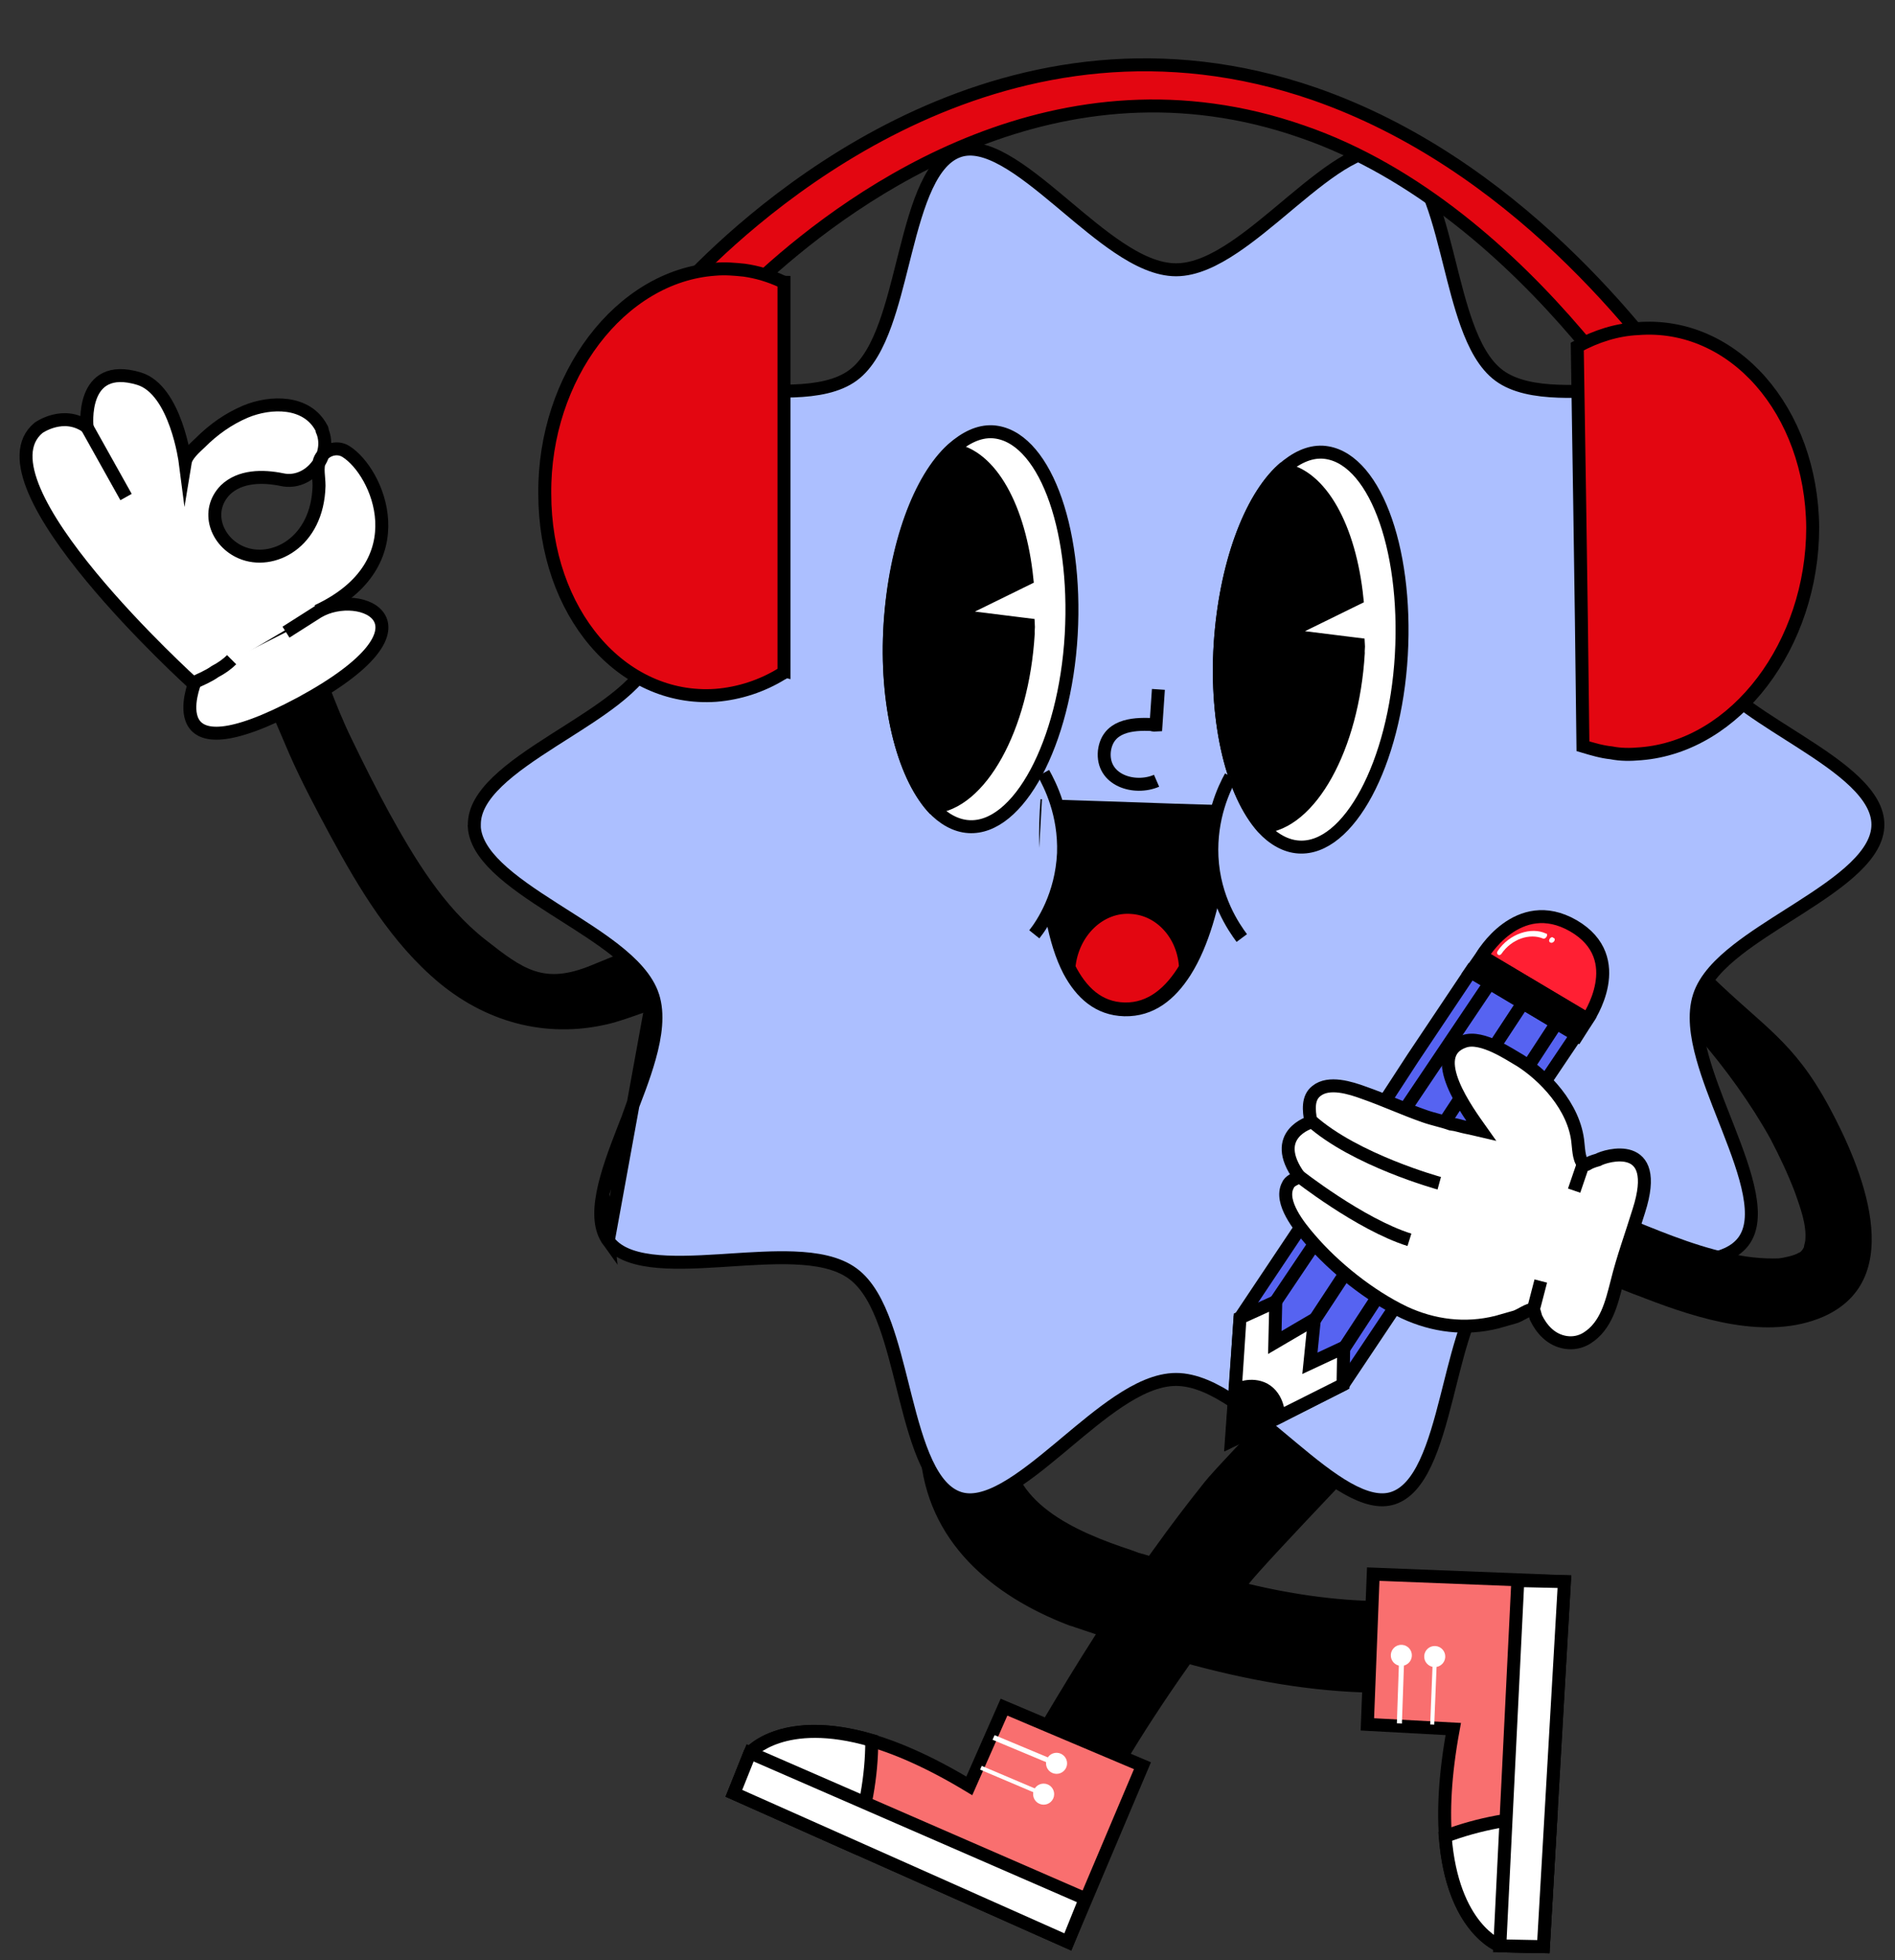 <svg width="117" height="121" viewBox="0 0 117 121" fill="none" xmlns="http://www.w3.org/2000/svg">
    <rect x="0" y="0" width="117" height="121" fill="#333333" stroke="none"/>
    <g clip-path="url(#clip0_755_5574)">
        <path d="M88.265 85.063C87.806 85.523 87.412 86.049 86.953 86.575C85.837 87.89 77.882 96.093 76.766 97.539C73.813 101.418 70.794 105.691 68.693 109.372C68.562 109.57 68.431 109.701 68.299 109.898C66.527 111.805 62.852 109.701 64.296 107.203C64.427 106.94 64.558 106.743 64.69 106.48C66.79 102.93 69.087 99.248 71.581 95.829C72.566 94.449 73.616 93.068 74.666 91.754C75.585 90.57 83.409 82.565 84.459 81.447C84.524 81.381 84.59 81.316 84.656 81.25L84.59 81.513C84.721 81.71 87.543 84.405 88.265 85.063Z" fill="black" stroke="black" stroke-width="0.8" stroke-miterlimit="10"/>
        <path d="M61.989 105.371L70.537 108.986L65.931 119.865L45.312 110.689L46.311 108.191C46.311 108.191 49.745 104.125 59.846 110.231L61.989 105.371Z" fill="#F96F6F" stroke="black" stroke-width="0.8" stroke-miterlimit="10"/>
        <path d="M53.824 107.423C48.352 105.825 46.311 108.192 46.311 108.192L45.312 110.689L52.699 113.982C53.402 111.83 53.826 109.689 53.824 107.423Z" fill="white" stroke="black" stroke-width="0.8" stroke-miterlimit="10"/>
        <path d="M67.007 117.197L46.311 108.191L45.312 110.689L65.931 119.865L67.007 117.197Z" fill="white" stroke="black" stroke-width="0.8" stroke-miterlimit="10"/>
        <path d="M61.28 107.384L61.409 107.099L65.113 108.647L64.984 108.931L61.28 107.384Z" fill="white"/>
        <path d="M64.248 110.54L60.612 108.997L60.515 109.228L64.15 110.771L64.248 110.54Z" fill="white"/>
        <path d="M65.129 109.066C65.255 109.124 65.403 109.068 65.461 108.942C65.518 108.817 65.462 108.668 65.336 108.611C65.21 108.553 65.061 108.609 65.004 108.735C64.947 108.861 65.003 109.009 65.129 109.066Z" fill="white" stroke="white" stroke-width="0.8" stroke-miterlimit="10"/>
        <path d="M64.332 110.969C64.457 111.026 64.606 110.971 64.663 110.845C64.721 110.719 64.665 110.571 64.539 110.513C64.413 110.456 64.264 110.511 64.207 110.637C64.15 110.763 64.205 110.912 64.332 110.969Z" fill="white" stroke="white" stroke-width="0.8" stroke-miterlimit="10"/>
        <path d="M84.517 104.062C84.386 104.062 84.32 104.062 84.189 104.062C80.251 103.931 76.313 103.142 72.441 102.024C72.047 101.893 71.653 101.761 71.259 101.63C70.012 101.235 68.831 100.841 67.649 100.447C67.256 100.315 66.862 100.184 66.468 100.052C66.337 99.986 66.206 99.986 66.074 99.921C61.48 98.145 57.607 94.924 57.214 89.665C57.017 86.378 58.198 83.617 60.167 81.25C61.349 82.499 62.53 83.617 63.58 84.668C62.858 85.654 62.333 86.772 62.136 87.956C61.283 92.492 65.484 94.595 69.093 95.845C69.487 95.976 69.881 96.108 70.209 96.239C70.275 96.239 70.406 96.305 70.472 96.305C71.784 96.699 73.097 97.159 74.475 97.488C74.804 97.554 75.132 97.685 75.46 97.751C78.282 98.54 81.236 99.066 84.124 99.197C84.583 99.197 84.977 99.329 85.305 99.526C87.405 100.644 87.143 104.128 84.517 104.062Z" fill="black" stroke="black" stroke-width="0.8" stroke-miterlimit="10"/>
        <path d="M84.423 106.434L84.785 97.16L96.589 97.624L95.29 120.156L92.601 120.104C92.601 120.104 87.584 118.328 89.727 106.721L84.423 106.434Z" fill="#F96F6F" stroke="black" stroke-width="0.8" stroke-miterlimit="10"/>
        <path d="M89.227 113.348C89.666 119.031 92.601 120.104 92.601 120.104L95.29 120.156L95.761 112.082C93.499 112.184 91.347 112.545 89.227 113.348Z" fill="white" stroke="black" stroke-width="0.8" stroke-miterlimit="10"/>
        <path d="M93.713 97.56L92.601 120.104L95.29 120.156L96.589 97.624L93.713 97.56Z" fill="white" stroke="black" stroke-width="0.8" stroke-miterlimit="10"/>
        <path d="M86.556 106.386L86.244 106.365L86.383 102.354L86.696 102.374L86.556 106.386Z" fill="white"/>
        <path d="M88.461 102.494L88.302 106.44L88.552 106.45L88.711 102.504L88.461 102.494Z" fill="white"/>
        <path d="M86.77 102.191C86.78 102.053 86.675 101.933 86.537 101.924C86.399 101.915 86.28 102.02 86.271 102.158C86.262 102.296 86.366 102.416 86.504 102.425C86.642 102.434 86.761 102.329 86.77 102.191Z" fill="white" stroke="white" stroke-width="0.8" stroke-miterlimit="10"/>
        <path d="M88.832 102.264C88.841 102.126 88.737 102.007 88.599 101.998C88.461 101.988 88.342 102.093 88.332 102.231C88.323 102.369 88.428 102.489 88.566 102.498C88.704 102.507 88.823 102.402 88.832 102.264Z" fill="white" stroke="white" stroke-width="0.8" stroke-miterlimit="10"/>
        <path d="M40.307 61.479L40.307 61.479C39.959 60.4 39.029 59.454 37.925 58.593C36.996 57.87 35.891 57.168 34.8 56.476C34.584 56.339 34.368 56.202 34.155 56.065C32.849 55.23 31.616 54.402 30.709 53.529C29.852 52.704 29.342 51.892 29.284 51.049L29.287 51.045V50.881C29.287 49.98 29.807 49.117 30.717 48.241C31.624 47.368 32.858 46.54 34.163 45.704C34.377 45.568 34.592 45.431 34.808 45.294C35.9 44.601 37.005 43.9 37.934 43.176C39.038 42.316 39.968 41.37 40.316 40.291L40.316 40.291C40.673 39.18 40.486 37.842 40.103 36.473C39.767 35.273 39.262 33.988 38.766 32.729C38.692 32.541 38.618 32.353 38.545 32.166C37.978 30.716 37.461 29.323 37.228 28.093C36.994 26.856 37.066 25.878 37.565 25.186C38.069 24.488 38.974 24.114 40.215 23.954C41.45 23.796 42.926 23.861 44.471 23.958C44.682 23.971 44.895 23.985 45.109 23.999C46.437 24.086 47.791 24.175 49.01 24.13C50.416 24.078 51.733 23.85 52.662 23.167C53.583 22.491 54.196 21.302 54.672 19.972C55.08 18.835 55.407 17.531 55.73 16.248C55.787 16.02 55.844 15.792 55.902 15.567C56.286 14.054 56.683 12.616 57.219 11.478C57.758 10.334 58.4 9.578 59.226 9.307L59.226 9.307C60.013 9.049 60.942 9.283 62.028 9.895C63.107 10.502 64.256 11.433 65.448 12.429C65.583 12.542 65.718 12.656 65.854 12.77C66.906 13.652 67.984 14.557 69.037 15.264C70.218 16.058 71.435 16.652 72.611 16.652C73.787 16.652 75.004 16.059 76.186 15.267C77.239 14.562 78.318 13.66 79.37 12.78C79.507 12.665 79.643 12.551 79.778 12.438C80.972 11.444 82.121 10.516 83.201 9.91C84.288 9.3 85.218 9.067 86.004 9.325L86.005 9.325C86.831 9.595 87.472 10.351 88.01 11.495C88.546 12.633 88.942 14.072 89.326 15.584C89.383 15.807 89.439 16.032 89.496 16.258C89.819 17.544 90.147 18.85 90.555 19.99C91.032 21.32 91.647 22.509 92.569 23.185C93.499 23.867 94.815 24.096 96.221 24.147C97.441 24.192 98.794 24.104 100.122 24.017C100.336 24.003 100.549 23.989 100.76 23.976C102.305 23.878 103.781 23.813 105.016 23.972C106.257 24.131 107.162 24.506 107.667 25.204C108.165 25.896 108.237 26.874 108.003 28.111C107.77 29.34 107.253 30.733 106.686 32.184C106.612 32.37 106.539 32.558 106.465 32.746C105.969 34.006 105.463 35.291 105.128 36.49C104.744 37.86 104.558 39.197 104.915 40.308L104.915 40.308C105.263 41.388 106.193 42.334 107.297 43.194C108.226 43.917 109.331 44.619 110.423 45.312C110.639 45.449 110.854 45.585 111.067 45.722C112.373 46.557 113.607 47.385 114.514 48.258C115.424 49.135 115.944 49.998 115.944 50.898C115.944 51.798 115.424 52.661 114.514 53.538C113.607 54.411 112.373 55.239 111.067 56.074C110.854 56.211 110.639 56.347 110.423 56.484C109.331 57.177 108.226 57.879 107.297 58.602C106.193 59.462 105.263 60.408 104.915 61.488L104.915 61.488C104.558 62.599 104.744 63.936 105.128 65.306C105.463 66.505 105.969 67.79 106.465 69.049C106.539 69.238 106.612 69.425 106.686 69.612C107.253 71.063 107.77 72.456 108.003 73.685C108.237 74.922 108.165 75.9 107.666 76.592C107.162 77.29 106.257 77.665 105.016 77.824C103.781 77.983 102.305 77.917 100.76 77.82C100.549 77.807 100.336 77.793 100.122 77.779C98.794 77.692 97.441 77.604 96.221 77.649C94.815 77.7 93.498 77.929 92.569 78.611C91.648 79.287 91.035 80.477 90.559 81.806C90.151 82.944 89.824 84.247 89.501 85.531C89.444 85.759 89.387 85.986 89.329 86.212C88.945 87.724 88.548 89.162 88.012 90.3C87.473 91.445 86.831 92.2 86.005 92.471C85.218 92.727 84.288 92.493 83.201 91.883C82.121 91.276 80.971 90.348 79.778 89.354C79.644 89.242 79.509 89.129 79.373 89.016C78.32 88.135 77.24 87.233 76.186 86.527C75.004 85.736 73.787 85.144 72.611 85.144C71.435 85.144 70.218 85.737 69.036 86.529C67.983 87.234 66.905 88.136 65.852 89.016C65.716 89.131 65.579 89.245 65.444 89.358C64.251 90.352 63.101 91.28 62.022 91.886C60.934 92.496 60.005 92.729 59.218 92.471L59.218 92.471C58.391 92.201 57.75 91.445 57.212 90.301C56.676 89.163 56.281 87.724 55.896 86.212C55.84 85.989 55.783 85.764 55.727 85.538C55.404 84.252 55.076 82.946 54.667 81.806C54.19 80.476 53.576 79.287 52.653 78.611C51.724 77.927 50.407 77.696 49.002 77.644C47.78 77.598 46.424 77.686 45.093 77.772C44.882 77.786 44.671 77.8 44.462 77.813C42.917 77.909 41.441 77.974 40.206 77.816C38.965 77.656 38.061 77.282 37.556 76.584L40.307 61.479ZM40.307 61.479C40.665 62.59 40.478 63.928 40.094 65.297M40.307 61.479L40.094 65.297M40.094 65.297C39.759 66.496 39.253 67.782 38.758 69.041M40.094 65.297L38.758 69.041M38.758 69.041C38.684 69.229 38.61 69.417 38.537 69.603M38.758 69.041L38.537 69.603M38.537 69.603C37.969 71.054 37.452 72.447 37.219 73.677M38.537 69.603L37.219 73.677M37.219 73.677C36.985 74.913 37.057 75.891 37.556 76.583L37.219 73.677Z" fill="#ACBFFF" stroke="black" stroke-width="0.8"/>
        <path d="M75.337 39.749C75.652 34.894 77.169 30.804 79.191 28.974C79.992 28.272 80.813 27.868 81.665 27.91C84.774 28.1 86.906 33.688 86.52 40.442C86.132 47.147 83.252 52.474 80.192 52.281C79.39 52.236 78.611 51.79 77.963 51.086C76.123 49.016 75.028 44.704 75.337 39.749Z" fill="white" stroke="black" stroke-width="0.8" stroke-miterlimit="10"/>
        <path d="M77.958 51.036C80.891 50.839 83.516 46.177 83.863 40.322C83.85 40.124 83.886 39.922 83.875 39.773L79.192 39.191L83.781 36.939C83.332 32.584 81.559 29.314 79.189 28.975C77.168 30.805 75.655 34.944 75.336 39.75C75.027 44.705 76.122 49.017 77.958 51.036Z" fill="black" stroke="black" stroke-width="0.8" stroke-miterlimit="10"/>
        <path d="M54.955 38.489C55.27 33.634 56.787 29.544 58.809 27.714C59.609 27.012 60.431 26.608 61.283 26.65C64.392 26.84 66.523 32.428 66.138 39.182C65.75 45.887 62.87 51.214 59.81 51.022C59.008 50.976 58.228 50.53 57.581 49.826C55.741 47.757 54.646 43.444 54.955 38.489Z" fill="white" stroke="black" stroke-width="0.8" stroke-miterlimit="10"/>
        <path d="M57.58 49.826C60.512 49.629 63.138 44.967 63.485 39.112C63.471 38.914 63.507 38.712 63.497 38.563L58.813 37.981L63.402 35.729C62.953 31.373 61.181 28.104 58.811 27.765C56.789 29.595 55.276 33.734 54.957 38.54C54.645 43.445 55.74 47.757 57.58 49.826Z" fill="black" stroke="black" stroke-width="0.8" stroke-miterlimit="10"/>
        <path d="M71.521 42.552L71.372 44.755C71.372 44.755 71.173 44.768 71.12 44.722C69.866 44.657 68.378 44.807 68.185 46.365C68.009 48.171 70.049 48.781 71.408 48.191" fill="#ACBFFF"/>
        <path d="M71.521 42.552L71.372 44.755C71.372 44.755 71.173 44.768 71.12 44.722C69.866 44.657 68.378 44.807 68.185 46.365C68.009 48.171 70.049 48.781 71.408 48.191" stroke="black" stroke-width="0.8" stroke-miterlimit="10"/>
        <path d="M73.162 59.982C72.259 61.389 71.077 62.365 69.425 62.327C67.824 62.286 66.757 61.311 66.012 59.916C64.112 56.256 64.615 49.742 64.615 49.742L68.121 49.855L72.528 50.006L75.583 50.099C75.586 50.149 75.418 56.441 73.162 59.982Z" fill="black" stroke="black" stroke-width="0.8" stroke-miterlimit="10"/>
        <path d="M73.194 59.73C72.297 61.236 71.072 62.316 69.42 62.277C67.818 62.236 66.749 61.211 65.996 59.717C66.195 57.51 67.93 55.847 69.89 56.014C71.698 56.142 73.107 57.742 73.194 59.73Z" fill="#E30611" stroke="black" stroke-width="0.8" stroke-miterlimit="10"/>
        <path d="M64.425 47.716C64.824 48.436 65.745 50.218 65.663 52.665C65.541 55.265 64.365 57.038 63.859 57.67" fill="#ACBFFF"/>
        <path d="M64.425 47.716C64.824 48.436 65.745 50.218 65.663 52.665C65.541 55.265 64.365 57.038 63.859 57.67" stroke="black" stroke-width="0.8" stroke-miterlimit="10"/>
        <path d="M75.986 47.929C75.587 48.654 74.713 50.457 74.829 52.891C74.956 55.473 76.175 57.235 76.669 57.899" fill="#ACBFFF"/>
        <path d="M75.986 47.929C75.587 48.654 74.713 50.457 74.829 52.891C74.956 55.473 76.175 57.235 76.669 57.899" stroke="black" stroke-width="0.8" stroke-miterlimit="10"/>
        <path d="M39.339 59.91C39.83 60.301 40.432 62.236 40.432 62.236C40.432 62.236 39.369 62.673 37.927 63.111C34.043 64.164 30.21 63.221 27.128 60.673C24.17 58.214 22.161 54.841 20.354 51.501C19.479 49.87 18.632 48.278 17.874 46.563C17.524 45.745 17.173 44.926 16.823 44.108C16.427 43.144 16.071 42.152 15.703 41.227C15.703 41.227 15.675 41.188 15.647 41.149C15.325 40.37 15.002 39.591 14.708 38.851C14.245 37.876 14.929 36.675 15.884 36.349C16.918 35.966 18 36.559 18.395 37.523C18.644 38.117 18.904 38.644 19.113 39.267C19.537 40.27 19.95 41.34 20.335 42.372C20.747 43.442 21.189 44.552 21.708 45.606C22.431 47.108 23.267 48.767 24.013 50.134C25.588 52.986 27.383 55.979 29.963 57.995C32.296 59.831 33.569 60.78 36.469 59.599C38.588 58.739 37.946 58.991 37.946 58.991C37.946 58.991 38.488 59.23 39.339 59.91Z" fill="black"/>
        <path d="M11.979 42.23C11.979 42.23 -1.753 29.823 2.383 26.405C2.383 26.405 3.921 25.306 5.375 26.358C5.375 26.358 4.919 22.271 8.581 23.371C10.863 24.063 11.437 28.53 11.437 28.53C11.509 28.091 12.037 27.637 12.358 27.33C13.171 26.517 14.093 25.858 15.163 25.404C16.716 24.759 18.939 24.72 19.837 26.401C19.874 26.452 19.91 26.503 19.896 26.591C20.545 28.14 19.067 29.969 17.409 29.605C16.228 29.365 14.827 29.36 13.912 30.245C12.661 31.526 13.339 33.441 14.903 34.104C16.804 34.914 19.61 33.529 19.698 29.983C19.697 29.442 19.556 28.923 19.731 28.411C19.972 27.775 20.785 27.504 21.358 27.869C23.326 29.095 25.868 34.787 19.597 37.718" fill="white"/>
        <path d="M11.979 42.23C11.979 42.23 -1.753 29.823 2.383 26.405C2.383 26.405 3.921 25.306 5.375 26.358C5.375 26.358 4.919 22.271 8.581 23.371C10.863 24.063 11.437 28.53 11.437 28.53C11.509 28.091 12.037 27.637 12.358 27.33C13.171 26.517 14.093 25.858 15.163 25.404C16.716 24.759 18.939 24.72 19.837 26.401C19.874 26.452 19.91 26.503 19.896 26.591C20.545 28.14 19.067 29.969 17.409 29.605C16.228 29.365 14.827 29.36 13.912 30.245C12.661 31.526 13.339 33.441 14.903 34.104C16.804 34.914 19.61 33.529 19.698 29.983C19.697 29.442 19.556 28.923 19.731 28.411C19.972 27.775 20.785 27.504 21.358 27.869C23.326 29.095 25.868 34.787 19.597 37.718" stroke="black" stroke-width="0.8" stroke-miterlimit="10"/>
        <path d="M5.339 26.311L7.782 30.679" stroke="black" stroke-width="0.8" stroke-miterlimit="10"/>
        <path d="M17.658 39.019L19.629 37.766C22.237 36.213 27.553 38.533 18.563 43.406C9.536 48.227 12.039 42.103 12.039 42.103C12.383 41.935 12.867 41.744 13.277 41.451C13.673 41.246 14.031 40.99 14.302 40.719" fill="white"/>
        <path d="M17.658 39.019L19.629 37.766C22.237 36.213 27.553 38.533 18.563 43.406C9.536 48.227 12.039 42.103 12.039 42.103C12.383 41.935 12.867 41.744 13.277 41.451C13.673 41.246 14.031 40.99 14.302 40.719" stroke="black" stroke-width="0.8" stroke-miterlimit="10"/>
        <path d="M41.866 17.956L44.61 19.585C44.727 19.469 47.295 16.909 47.295 16.909C52.841 11.905 65.392 2.886 80.395 8.123C87.517 10.567 93.354 15.92 97.382 20.633C98.141 21.506 98.842 22.378 99.484 23.193C100.651 24.648 101.586 25.986 102.286 27.033L104.971 25.578C101.469 20.458 93.354 10.043 81.154 5.795C62.298 -0.721 47.529 12.254 42.975 16.851C42.508 17.316 42.158 17.723 41.866 17.956Z" fill="#E30611" stroke="black" stroke-width="0.8" stroke-miterlimit="10"/>
        <path d="M44.201 42.918C45.66 42.801 47.061 42.336 48.287 41.579C48.346 41.579 48.346 41.521 48.404 41.521V18.189V17.432C48.346 17.432 48.346 17.374 48.287 17.374C47.528 17.025 46.77 16.792 45.952 16.676C45.368 16.618 44.785 16.56 44.143 16.618C38.305 17.025 33.576 23.251 33.635 30.466C33.635 37.797 38.363 43.325 44.201 42.918Z" fill="#E30611" stroke="black" stroke-width="0.8" stroke-miterlimit="10"/>
        <path d="M101.293 46.525C100.651 46.583 100.068 46.583 99.484 46.467C98.9 46.409 98.316 46.234 97.733 46.06C97.616 35.412 97.441 25.462 97.382 21.389C98.55 20.749 99.834 20.342 101.118 20.284C107.014 19.818 111.86 25.346 111.918 32.561C111.918 39.776 107.189 46.06 101.293 46.525Z" fill="#E30611" stroke="black" stroke-width="0.8" stroke-miterlimit="10"/>
        <path d="M97.336 63.873L90.797 59.98L87.23 65.309L85.781 67.536L84.741 69.109L76.567 81.34L76.248 85.82L76.025 88.939C76.985 88.487 77.951 87.954 78.911 87.501L82.929 85.461L91.237 73.038L92.277 71.465L93.726 69.239L97.336 63.873Z" fill="#5663F1" stroke="black" stroke-width="0.8" stroke-miterlimit="10"/>
        <path d="M76.56 81.343L78.769 80.337L78.71 82.865L81.151 81.435L80.876 84.148L82.962 83.174L82.92 85.462L76.061 88.903L76.56 81.343Z" fill="white" stroke="black" stroke-width="0.8" stroke-miterlimit="10"/>
        <path d="M76.282 85.784C76.405 85.753 77.242 85.332 78.058 85.753C78.95 86.26 78.95 87.385 78.944 87.465C77.984 87.918 77.019 88.451 76.059 88.903L76.282 85.784Z" fill="black" stroke="black" stroke-width="0.8" stroke-miterlimit="10"/>
        <path d="M78.736 80.375L91.959 60.707" stroke="black" stroke-width="0.8" stroke-miterlimit="10"/>
        <path d="M81.111 81.55L94.007 61.939" stroke="black" stroke-width="0.8" stroke-miterlimit="10"/>
        <path d="M82.964 83.25L96.141 63.097" stroke="black" stroke-width="0.8" stroke-miterlimit="10"/>
        <path d="M91.482 59.02C91.482 59.02 93.692 55.163 97.139 57.141C100.624 59.162 98.018 62.911 98.018 62.911L91.482 59.02Z" fill="#FF1F33" stroke="black" stroke-width="0.8" stroke-miterlimit="10"/>
        <path d="M95.271 57.931C94.448 57.59 93.333 57.951 92.703 58.87C92.569 59.062 92.339 58.884 92.474 58.693C93.196 57.62 94.557 57.196 95.454 57.623C95.615 57.635 95.469 57.986 95.271 57.931Z" fill="white"/>
        <path d="M95.697 58.162C95.542 58.07 95.769 57.724 95.918 57.896C96.116 57.951 95.889 58.297 95.697 58.162Z" fill="white"/>
        <path d="M90.809 59.978L97.381 63.911L98.016 62.912L91.481 59.022L90.809 59.978Z" fill="black" stroke="black" stroke-width="0.8" stroke-miterlimit="10"/>
        <path d="M90.143 74.97C90.389 75.106 90.635 75.243 90.88 75.379C92.635 76.272 94.389 77.165 96.212 77.935C97.693 78.596 99.161 79.21 100.615 79.776C100.908 79.899 101.25 80.008 101.543 80.131C104.854 81.406 109.12 82.77 112.565 81.275C117.886 78.937 114.898 71.951 112.916 68.287C110.715 64.222 108.872 63.388 105.567 60.153L104.877 61.978L104.879 64.044C106.498 65.904 108.125 68.154 109.308 70.293C109.875 71.369 110.408 72.506 110.832 73.623C111.14 74.514 111.55 75.583 111.462 76.536C111.476 76.584 111.367 76.924 111.381 76.972C111.347 77.033 111.313 77.094 111.313 77.094C111.278 77.156 111.163 77.292 111.115 77.305L111.067 77.319C110.808 77.496 110.126 77.638 109.825 77.672C108.802 77.705 107.737 77.596 106.679 77.33C104.42 76.838 102.12 75.843 99.956 74.963C99.075 74.595 98.256 74.261 97.423 73.879C96.468 73.429 95.512 72.979 94.556 72.529C93.832 72.168 93.109 71.806 92.433 71.432C91.949 72.085 91.513 72.724 91.138 73.398C90.784 73.963 90.463 74.466 90.143 74.97Z" fill="black"/>
        <path d="M97.868 71.884C97.502 71.785 97.474 70.982 97.429 70.59C97.238 68.279 95.26 66.341 93.856 65.456C93.293 65.143 91.513 63.892 90.405 64.275C88.002 65.092 90.652 68.664 91.449 69.789C90.796 69.636 90.653 69.609 90.51 69.582C90.224 69.528 89.92 69.412 89.572 69.376C89.044 69.188 88.472 69.08 87.944 68.892C86.666 68.445 85.494 67.899 84.216 67.452C83.384 67.147 82.043 66.718 81.275 67.341C80.722 67.769 80.812 68.554 80.929 69.196C80.929 69.196 80.929 69.196 80.947 69.259C80.947 69.259 78.32 70.005 80.227 72.639C79.933 72.79 79.62 72.879 79.504 73.182C78.987 74.207 80.24 75.743 80.849 76.448C82.38 78.243 84.572 79.985 86.691 81.005C88.489 81.845 90.455 82.097 92.412 81.609C92.787 81.503 93.162 81.396 93.537 81.289C93.85 81.201 94.404 80.773 94.69 80.827C94.69 80.827 94.815 81.264 94.833 81.327C95.004 81.684 95.236 82.023 95.514 82.282C96.167 82.907 97.168 83.096 97.972 82.597C99.177 81.849 99.506 80.404 99.826 79.165C100.2 77.64 100.734 76.204 101.188 74.724C102.612 70.266 99.128 71.323 98.664 71.59C97.913 71.803 98.074 71.893 97.868 71.884Z" fill="white" stroke="black" stroke-width="0.8" stroke-miterlimit="10"/>
        <path d="M88.862 73.034C88.862 73.034 83.65 71.609 80.912 69.144" stroke="black" stroke-width="0.8" stroke-miterlimit="10"/>
        <path d="M80.125 72.54C80.125 72.54 83.972 75.569 87.02 76.527" stroke="black" stroke-width="0.8" stroke-miterlimit="10"/>
        <path d="M97.777 71.769L97.189 73.49" stroke="black" stroke-width="0.8" stroke-miterlimit="10"/>
        <path d="M95.13 79.07L94.713 80.674" stroke="black" stroke-width="0.8" stroke-miterlimit="10"/>
    </g>
    <defs>
        <clipPath id="clip0_755_5574">
            <rect width="117" height="121" fill="white"/>
        </clipPath>
    </defs>
</svg>
